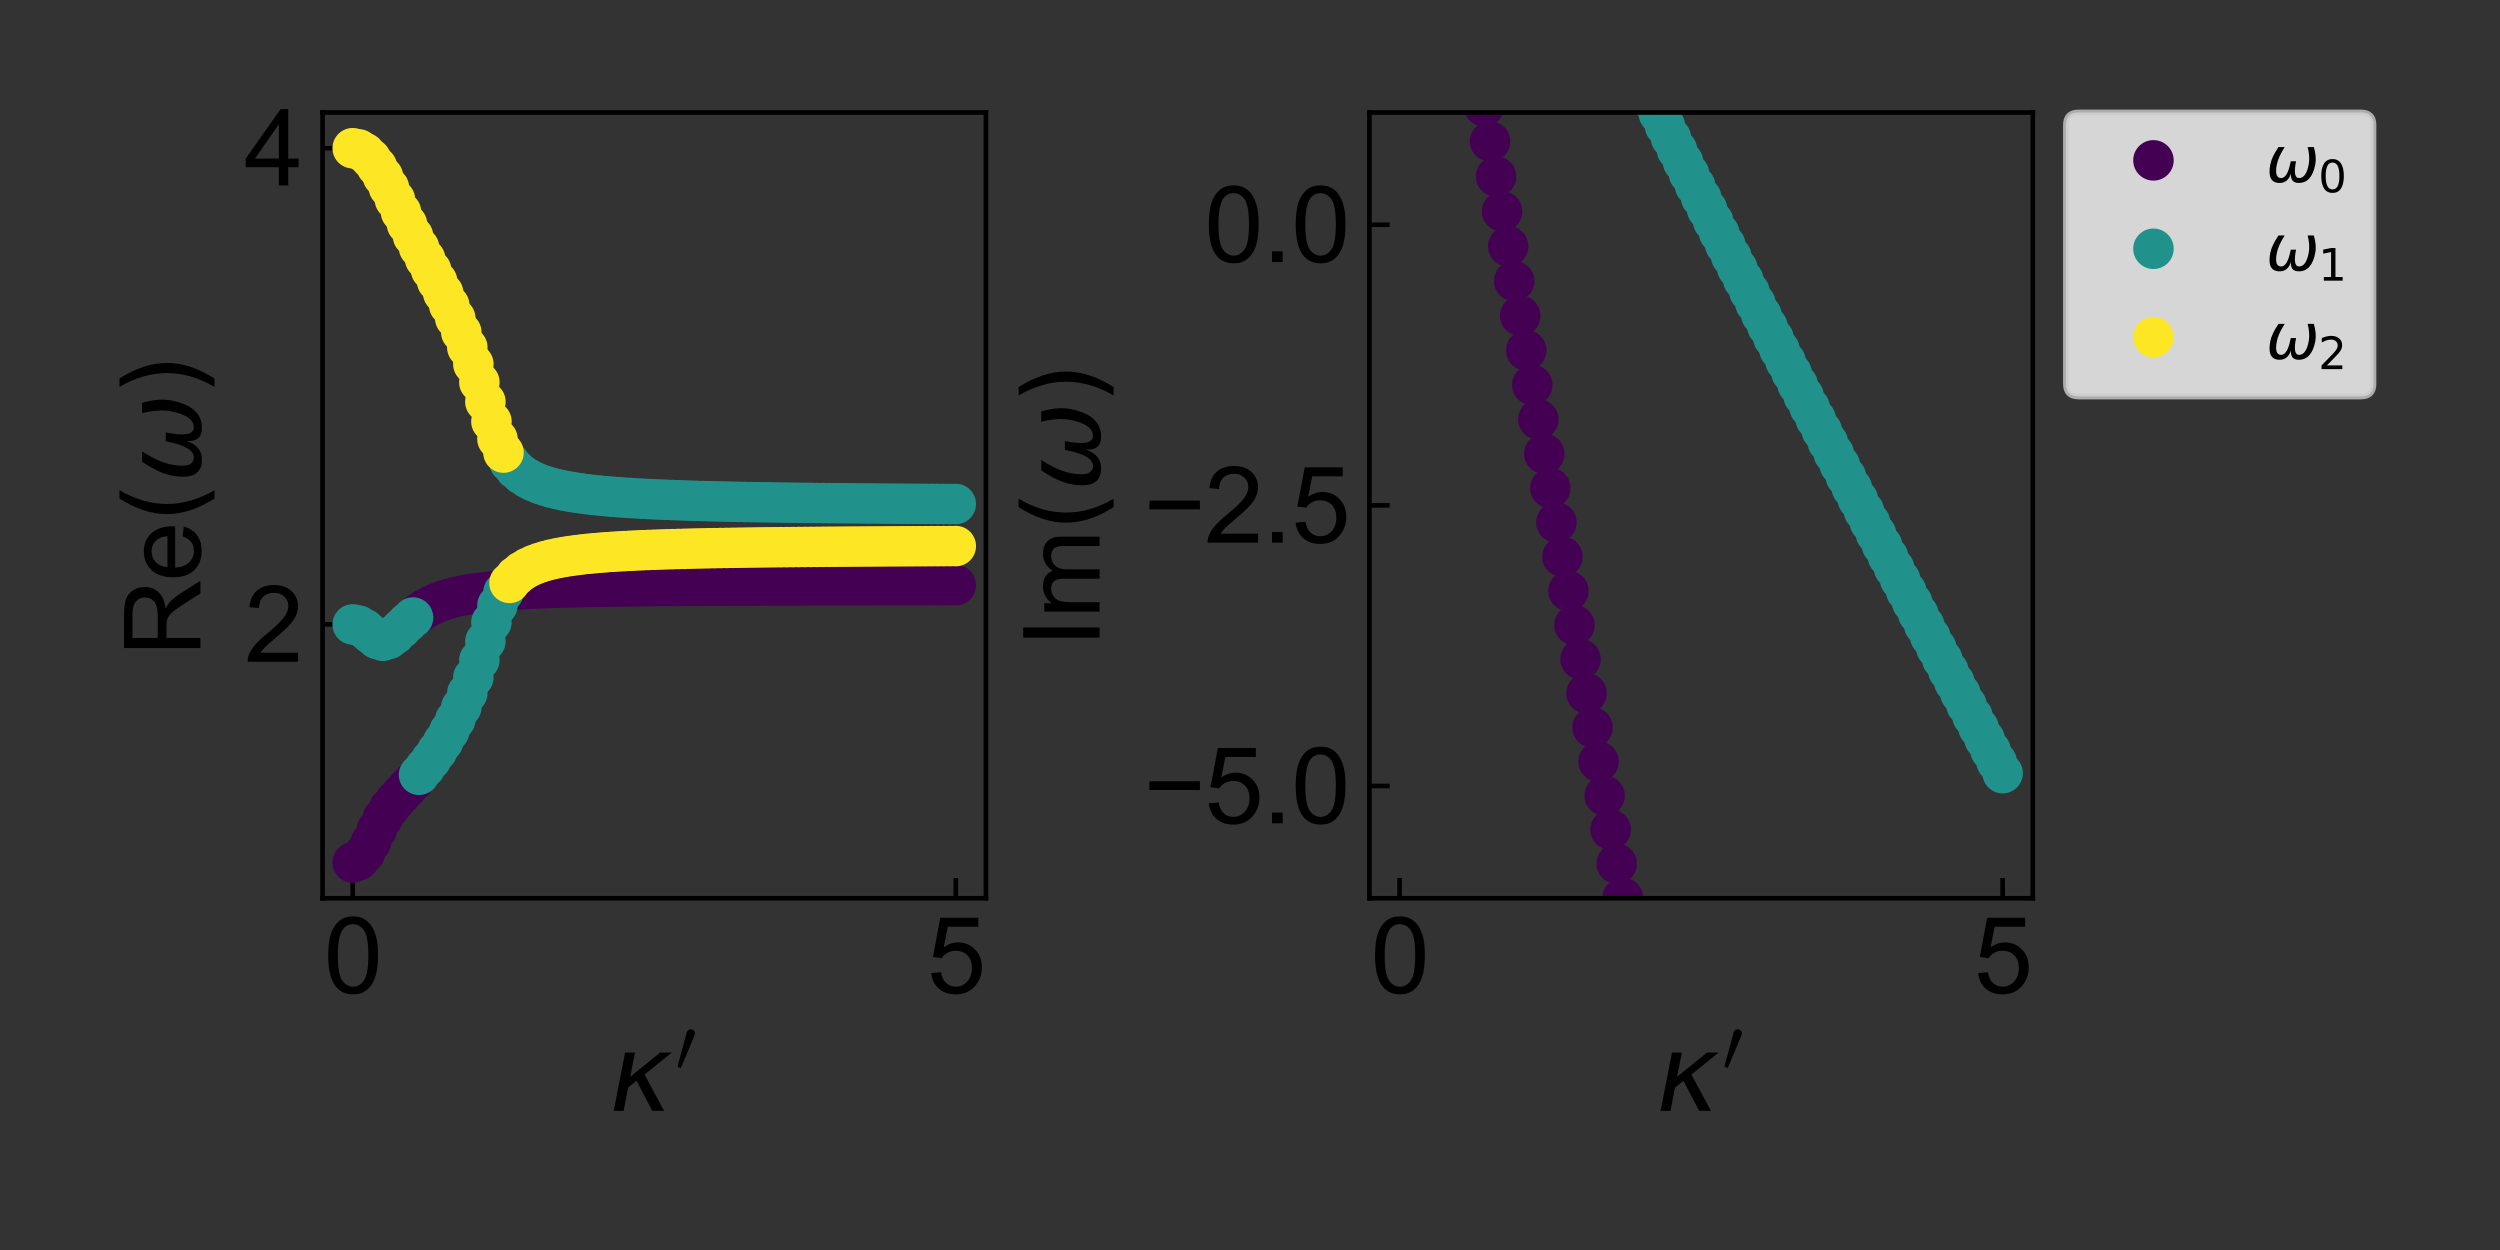 <?xml version="1.0" encoding="utf-8" standalone="no"?>
<!DOCTYPE svg PUBLIC "-//W3C//DTD SVG 1.1//EN"
  "http://www.w3.org/Graphics/SVG/1.1/DTD/svg11.dtd">
<svg xmlns:xlink="http://www.w3.org/1999/xlink" width="432pt" height="216pt" viewBox="0 0 432 216" xmlns="http://www.w3.org/2000/svg" version="1.1">
 <rect x="0" y="0" width="432" height="216" fill="#333333" stroke="none"/>
 <defs>
  <style type="text/css">*{stroke-linejoin: round; stroke-linecap: butt}</style>
 </defs>
 <g id="figure_1">
  <g id="patch_1">
   <path d="M 0 216 
L 432 216 
L 432 0 
L 0 0 
L 0 216 
z
" style="fill: none"/>
  </g>
  <g id="axes_1">
   <g id="patch_2">
    <path d="M 55.74 155.22 
L 170.368 155.22 
L 170.368 19.44 
L 55.74 19.44 
L 55.74 155.22 
z
" style="fill: none"/>
   </g>
   <g id="matplotlib.axis_1">
    <g id="xtick_1">
     <g id="line2d_1">
      <defs>
       <path id="me80e7ffb5d" d="M 0 0 
L 0 -3.5 
" style="stroke: #000000; stroke-width: 0.8"/>
      </defs>
      <g>
       <use xlink:href="#me80e7ffb5d" x="60.95" y="155.22" style="stroke: #000000; stroke-width: 0.8"/>
      </g>
     </g>
     <g id="text_1">
      <!-- 0 -->
      <g transform="translate(55.946 171.604) scale(0.18 -0.18)">
       <defs>
        <path id="ArialMT-30" d="M 266 2259 
Q 266 3072 433 3567 
Q 600 4063 929 4331 
Q 1259 4600 1759 4600 
Q 2128 4600 2406 4451 
Q 2684 4303 2865 4023 
Q 3047 3744 3150 3342 
Q 3253 2941 3253 2259 
Q 3253 1453 3087 958 
Q 2922 463 2592 192 
Q 2263 -78 1759 -78 
Q 1097 -78 719 397 
Q 266 969 266 2259 
z
M 844 2259 
Q 844 1131 1108 757 
Q 1372 384 1759 384 
Q 2147 384 2411 759 
Q 2675 1134 2675 2259 
Q 2675 3391 2411 3762 
Q 2147 4134 1753 4134 
Q 1366 4134 1134 3806 
Q 844 3388 844 2259 
z
" transform="scale(0.016)"/>
       </defs>
       <use xlink:href="#ArialMT-30"/>
      </g>
     </g>
    </g>
    <g id="xtick_2">
     <g id="line2d_2">
      <g>
       <use xlink:href="#me80e7ffb5d" x="165.158" y="155.22" style="stroke: #000000; stroke-width: 0.8"/>
      </g>
     </g>
     <g id="text_2">
      <!-- 5 -->
      <g transform="translate(160.153 171.604) scale(0.18 -0.18)">
       <defs>
        <path id="ArialMT-35" d="M 266 1200 
L 856 1250 
Q 922 819 1161 601 
Q 1400 384 1738 384 
Q 2144 384 2425 690 
Q 2706 997 2706 1503 
Q 2706 1984 2436 2262 
Q 2166 2541 1728 2541 
Q 1456 2541 1237 2417 
Q 1019 2294 894 2097 
L 366 2166 
L 809 4519 
L 3088 4519 
L 3088 3981 
L 1259 3981 
L 1013 2750 
Q 1425 3038 1878 3038 
Q 2478 3038 2890 2622 
Q 3303 2206 3303 1553 
Q 3303 931 2941 478 
Q 2500 -78 1738 -78 
Q 1113 -78 717 272 
Q 322 622 266 1200 
z
" transform="scale(0.016)"/>
       </defs>
       <use xlink:href="#ArialMT-35"/>
      </g>
     </g>
    </g>
    <g id="text_3">
     <!-- $\kappa'$ -->
     <g transform="translate(105.314 192.066) scale(0.18 -0.18)">
      <defs>
       <path id="DejaVuSans-Oblique-3ba" d="M 938 3500 
L 1531 3500 
L 1247 2047 
L 3041 3500 
L 3741 3500 
L 2106 2181 
L 3275 0 
L 2572 0 
L 1628 1806 
L 1122 1403 
L 850 0 
L 256 0 
L 938 3500 
z
" transform="scale(0.016)"/>
       <path id="Cmsy10-30" d="M 225 347 
Q 184 359 184 409 
L 966 3316 
Q 1003 3434 1093 3506 
Q 1184 3578 1300 3578 
Q 1450 3578 1564 3479 
Q 1678 3381 1678 3231 
Q 1678 3166 1644 3084 
L 488 319 
Q 466 275 428 275 
Q 394 275 320 306 
Q 247 338 225 347 
z
" transform="scale(0.016)"/>
      </defs>
      <use xlink:href="#DejaVuSans-Oblique-3ba" transform="translate(0 0.584)"/>
      <use xlink:href="#Cmsy10-30" transform="translate(63.402 38.866) scale(0.7)"/>
     </g>
    </g>
   </g>
   <g id="matplotlib.axis_2">
    <g id="ytick_1">
     <g id="line2d_3">
      <defs>
       <path id="mbe843de500" d="M 0 0 
L 3.5 0 
" style="stroke: #000000; stroke-width: 0.8"/>
      </defs>
      <g>
       <use xlink:href="#mbe843de500" x="55.74" y="107.903" style="stroke: #000000; stroke-width: 0.8"/>
      </g>
     </g>
     <g id="text_4">
      <!-- 2 -->
      <g transform="translate(42.23 114.345) scale(0.18 -0.18)">
       <defs>
        <path id="ArialMT-32" d="M 3222 541 
L 3222 0 
L 194 0 
Q 188 203 259 391 
Q 375 700 629 1000 
Q 884 1300 1366 1694 
Q 2113 2306 2375 2664 
Q 2638 3022 2638 3341 
Q 2638 3675 2398 3904 
Q 2159 4134 1775 4134 
Q 1369 4134 1125 3890 
Q 881 3647 878 3216 
L 300 3275 
Q 359 3922 746 4261 
Q 1134 4600 1788 4600 
Q 2447 4600 2831 4234 
Q 3216 3869 3216 3328 
Q 3216 3053 3103 2787 
Q 2991 2522 2730 2228 
Q 2469 1934 1863 1422 
Q 1356 997 1212 845 
Q 1069 694 975 541 
L 3222 541 
z
" transform="scale(0.016)"/>
       </defs>
       <use xlink:href="#ArialMT-32"/>
      </g>
     </g>
    </g>
    <g id="ytick_2">
     <g id="line2d_4">
      <g>
       <use xlink:href="#mbe843de500" x="55.74" y="25.612" style="stroke: #000000; stroke-width: 0.8"/>
      </g>
     </g>
     <g id="text_5">
      <!-- 4 -->
      <g transform="translate(42.23 32.054) scale(0.18 -0.18)">
       <defs>
        <path id="ArialMT-34" d="M 2069 0 
L 2069 1097 
L 81 1097 
L 81 1613 
L 2172 4581 
L 2631 4581 
L 2631 1613 
L 3250 1613 
L 3250 1097 
L 2631 1097 
L 2631 0 
L 2069 0 
z
M 2069 1613 
L 2069 3678 
L 634 1613 
L 2069 1613 
z
" transform="scale(0.016)"/>
       </defs>
       <use xlink:href="#ArialMT-34"/>
      </g>
     </g>
    </g>
    <g id="text_6">
     <!-- Re$(\omega)$ -->
     <g transform="translate(34.653 113.43) rotate(-90) scale(0.18 -0.18)">
      <defs>
       <path id="ArialMT-52" d="M 503 0 
L 503 4581 
L 2534 4581 
Q 3147 4581 3465 4457 
Q 3784 4334 3975 4021 
Q 4166 3709 4166 3331 
Q 4166 2844 3850 2509 
Q 3534 2175 2875 2084 
Q 3116 1969 3241 1856 
Q 3506 1613 3744 1247 
L 4541 0 
L 3778 0 
L 3172 953 
Q 2906 1366 2734 1584 
Q 2563 1803 2427 1890 
Q 2291 1978 2150 2013 
Q 2047 2034 1813 2034 
L 1109 2034 
L 1109 0 
L 503 0 
z
M 1109 2559 
L 2413 2559 
Q 2828 2559 3062 2645 
Q 3297 2731 3419 2920 
Q 3541 3109 3541 3331 
Q 3541 3656 3305 3865 
Q 3069 4075 2559 4075 
L 1109 4075 
L 1109 2559 
z
" transform="scale(0.016)"/>
       <path id="ArialMT-65" d="M 2694 1069 
L 3275 997 
Q 3138 488 2766 206 
Q 2394 -75 1816 -75 
Q 1088 -75 661 373 
Q 234 822 234 1631 
Q 234 2469 665 2931 
Q 1097 3394 1784 3394 
Q 2450 3394 2872 2941 
Q 3294 2488 3294 1666 
Q 3294 1616 3291 1516 
L 816 1516 
Q 847 969 1125 678 
Q 1403 388 1819 388 
Q 2128 388 2347 550 
Q 2566 713 2694 1069 
z
M 847 1978 
L 2700 1978 
Q 2663 2397 2488 2606 
Q 2219 2931 1791 2931 
Q 1403 2931 1139 2672 
Q 875 2413 847 1978 
z
" transform="scale(0.016)"/>
       <path id="DejaVuSans-28" d="M 1984 4856 
Q 1566 4138 1362 3434 
Q 1159 2731 1159 2009 
Q 1159 1288 1364 580 
Q 1569 -128 1984 -844 
L 1484 -844 
Q 1016 -109 783 600 
Q 550 1309 550 2009 
Q 550 2706 781 3412 
Q 1013 4119 1484 4856 
L 1984 4856 
z
" transform="scale(0.016)"/>
       <path id="DejaVuSans-Oblique-3c9" d="M 1369 -91 
Q 72 -91 434 1766 
Q 575 2500 1256 3500 
L 1875 3500 
Q 1231 2500 1088 1750 
Q 819 397 1519 397 
Q 2166 397 2478 2078 
L 3009 2078 
Q 2669 388 3316 397 
Q 4013 403 4275 1750 
Q 4419 2500 4169 3500 
L 4788 3500 
Q 5075 2500 4934 1766 
Q 4578 -94 3278 -91 
Q 2428 -88 2503 844 
Q 2194 -91 1369 -91 
z
" transform="scale(0.016)"/>
       <path id="DejaVuSans-29" d="M 513 4856 
L 1013 4856 
Q 1481 4119 1714 3412 
Q 1947 2706 1947 2009 
Q 1947 1309 1714 600 
Q 1481 -109 1013 -844 
L 513 -844 
Q 928 -128 1133 580 
Q 1338 1288 1338 2009 
Q 1338 2731 1133 3434 
Q 928 4138 513 4856 
z
" transform="scale(0.016)"/>
      </defs>
      <use xlink:href="#ArialMT-52" transform="translate(0 0.125)"/>
      <use xlink:href="#ArialMT-65" transform="translate(72.217 0.125)"/>
      <use xlink:href="#DejaVuSans-28" transform="translate(127.832 0.125)"/>
      <use xlink:href="#DejaVuSans-Oblique-3c9" transform="translate(166.846 0.125)"/>
      <use xlink:href="#DejaVuSans-29" transform="translate(250.586 0.125)"/>
     </g>
    </g>
   </g>
   <g id="line2d_5">
    <defs>
     <path id="m662bc284b1" d="M 0 3 
C 0.796 3 1.559 2.684 2.121 2.121 
C 2.684 1.559 3 0.796 3 0 
C 3 -0.796 2.684 -1.559 2.121 -2.121 
C 1.559 -2.684 0.796 -3 0 -3 
C -0.796 -3 -1.559 -2.684 -2.121 -2.121 
C -2.684 -1.559 -3 -0.796 -3 0 
C -3 0.796 -2.684 1.559 -2.121 2.121 
C -1.559 2.684 -0.796 3 0 3 
z
" style="stroke: #440154"/>
    </defs>
    <g clip-path="url(#pca011957de)">
     <use xlink:href="#m662bc284b1" x="60.95" y="149.048" style="fill: #440154; stroke: #440154"/>
     <use xlink:href="#m662bc284b1" x="61.992" y="148.638" style="fill: #440154; stroke: #440154"/>
     <use xlink:href="#m662bc284b1" x="63.035" y="147.433" style="fill: #440154; stroke: #440154"/>
     <use xlink:href="#m662bc284b1" x="64.077" y="145.557" style="fill: #440154; stroke: #440154"/>
     <use xlink:href="#m662bc284b1" x="65.119" y="143.362" style="fill: #440154; stroke: #440154"/>
     <use xlink:href="#m662bc284b1" x="66.161" y="141.348" style="fill: #440154; stroke: #440154"/>
     <use xlink:href="#m662bc284b1" x="67.203" y="139.739" style="fill: #440154; stroke: #440154"/>
     <use xlink:href="#m662bc284b1" x="68.245" y="138.434" style="fill: #440154; stroke: #440154"/>
     <use xlink:href="#m662bc284b1" x="69.287" y="137.281" style="fill: #440154; stroke: #440154"/>
     <use xlink:href="#m662bc284b1" x="70.329" y="136.176" style="fill: #440154; stroke: #440154"/>
     <use xlink:href="#m662bc284b1" x="71.371" y="135.057" style="fill: #440154; stroke: #440154"/>
     <use xlink:href="#m662bc284b1" x="72.413" y="105.896" style="fill: #440154; stroke: #440154"/>
     <use xlink:href="#m662bc284b1" x="73.455" y="105.209" style="fill: #440154; stroke: #440154"/>
     <use xlink:href="#m662bc284b1" x="74.497" y="104.638" style="fill: #440154; stroke: #440154"/>
     <use xlink:href="#m662bc284b1" x="75.539" y="104.166" style="fill: #440154; stroke: #440154"/>
     <use xlink:href="#m662bc284b1" x="76.582" y="103.774" style="fill: #440154; stroke: #440154"/>
     <use xlink:href="#m662bc284b1" x="77.624" y="103.449" style="fill: #440154; stroke: #440154"/>
     <use xlink:href="#m662bc284b1" x="78.666" y="103.176" style="fill: #440154; stroke: #440154"/>
     <use xlink:href="#m662bc284b1" x="79.708" y="102.946" style="fill: #440154; stroke: #440154"/>
     <use xlink:href="#m662bc284b1" x="80.75" y="102.751" style="fill: #440154; stroke: #440154"/>
     <use xlink:href="#m662bc284b1" x="81.792" y="102.584" style="fill: #440154; stroke: #440154"/>
     <use xlink:href="#m662bc284b1" x="82.834" y="102.44" style="fill: #440154; stroke: #440154"/>
     <use xlink:href="#m662bc284b1" x="83.876" y="102.315" style="fill: #440154; stroke: #440154"/>
     <use xlink:href="#m662bc284b1" x="84.918" y="102.206" style="fill: #440154; stroke: #440154"/>
     <use xlink:href="#m662bc284b1" x="85.96" y="102.11" style="fill: #440154; stroke: #440154"/>
     <use xlink:href="#m662bc284b1" x="87.002" y="102.026" style="fill: #440154; stroke: #440154"/>
     <use xlink:href="#m662bc284b1" x="88.044" y="101.951" style="fill: #440154; stroke: #440154"/>
     <use xlink:href="#m662bc284b1" x="89.086" y="101.885" style="fill: #440154; stroke: #440154"/>
     <use xlink:href="#m662bc284b1" x="90.129" y="101.825" style="fill: #440154; stroke: #440154"/>
     <use xlink:href="#m662bc284b1" x="91.171" y="101.772" style="fill: #440154; stroke: #440154"/>
     <use xlink:href="#m662bc284b1" x="92.213" y="101.724" style="fill: #440154; stroke: #440154"/>
     <use xlink:href="#m662bc284b1" x="93.255" y="101.68" style="fill: #440154; stroke: #440154"/>
     <use xlink:href="#m662bc284b1" x="94.297" y="101.641" style="fill: #440154; stroke: #440154"/>
     <use xlink:href="#m662bc284b1" x="95.339" y="101.605" style="fill: #440154; stroke: #440154"/>
     <use xlink:href="#m662bc284b1" x="96.381" y="101.572" style="fill: #440154; stroke: #440154"/>
     <use xlink:href="#m662bc284b1" x="97.423" y="101.543" style="fill: #440154; stroke: #440154"/>
     <use xlink:href="#m662bc284b1" x="98.465" y="101.515" style="fill: #440154; stroke: #440154"/>
     <use xlink:href="#m662bc284b1" x="99.507" y="101.49" style="fill: #440154; stroke: #440154"/>
     <use xlink:href="#m662bc284b1" x="100.549" y="101.467" style="fill: #440154; stroke: #440154"/>
     <use xlink:href="#m662bc284b1" x="101.591" y="101.445" style="fill: #440154; stroke: #440154"/>
     <use xlink:href="#m662bc284b1" x="102.633" y="101.425" style="fill: #440154; stroke: #440154"/>
     <use xlink:href="#m662bc284b1" x="103.676" y="101.407" style="fill: #440154; stroke: #440154"/>
     <use xlink:href="#m662bc284b1" x="104.718" y="101.39" style="fill: #440154; stroke: #440154"/>
     <use xlink:href="#m662bc284b1" x="105.76" y="101.374" style="fill: #440154; stroke: #440154"/>
     <use xlink:href="#m662bc284b1" x="106.802" y="101.359" style="fill: #440154; stroke: #440154"/>
     <use xlink:href="#m662bc284b1" x="107.844" y="101.345" style="fill: #440154; stroke: #440154"/>
     <use xlink:href="#m662bc284b1" x="108.886" y="101.332" style="fill: #440154; stroke: #440154"/>
     <use xlink:href="#m662bc284b1" x="109.928" y="101.32" style="fill: #440154; stroke: #440154"/>
     <use xlink:href="#m662bc284b1" x="110.97" y="101.309" style="fill: #440154; stroke: #440154"/>
     <use xlink:href="#m662bc284b1" x="112.012" y="101.298" style="fill: #440154; stroke: #440154"/>
     <use xlink:href="#m662bc284b1" x="113.054" y="101.288" style="fill: #440154; stroke: #440154"/>
     <use xlink:href="#m662bc284b1" x="114.096" y="101.278" style="fill: #440154; stroke: #440154"/>
     <use xlink:href="#m662bc284b1" x="115.138" y="101.27" style="fill: #440154; stroke: #440154"/>
     <use xlink:href="#m662bc284b1" x="116.18" y="101.261" style="fill: #440154; stroke: #440154"/>
     <use xlink:href="#m662bc284b1" x="117.223" y="101.253" style="fill: #440154; stroke: #440154"/>
     <use xlink:href="#m662bc284b1" x="118.265" y="101.246" style="fill: #440154; stroke: #440154"/>
     <use xlink:href="#m662bc284b1" x="119.307" y="101.239" style="fill: #440154; stroke: #440154"/>
     <use xlink:href="#m662bc284b1" x="120.349" y="101.232" style="fill: #440154; stroke: #440154"/>
     <use xlink:href="#m662bc284b1" x="121.391" y="101.225" style="fill: #440154; stroke: #440154"/>
     <use xlink:href="#m662bc284b1" x="122.433" y="101.219" style="fill: #440154; stroke: #440154"/>
     <use xlink:href="#m662bc284b1" x="123.475" y="101.214" style="fill: #440154; stroke: #440154"/>
     <use xlink:href="#m662bc284b1" x="124.517" y="101.208" style="fill: #440154; stroke: #440154"/>
     <use xlink:href="#m662bc284b1" x="125.559" y="101.203" style="fill: #440154; stroke: #440154"/>
     <use xlink:href="#m662bc284b1" x="126.601" y="101.198" style="fill: #440154; stroke: #440154"/>
     <use xlink:href="#m662bc284b1" x="127.643" y="101.193" style="fill: #440154; stroke: #440154"/>
     <use xlink:href="#m662bc284b1" x="128.685" y="101.189" style="fill: #440154; stroke: #440154"/>
     <use xlink:href="#m662bc284b1" x="129.727" y="101.184" style="fill: #440154; stroke: #440154"/>
     <use xlink:href="#m662bc284b1" x="130.77" y="101.18" style="fill: #440154; stroke: #440154"/>
     <use xlink:href="#m662bc284b1" x="131.812" y="101.176" style="fill: #440154; stroke: #440154"/>
     <use xlink:href="#m662bc284b1" x="132.854" y="101.172" style="fill: #440154; stroke: #440154"/>
     <use xlink:href="#m662bc284b1" x="133.896" y="101.169" style="fill: #440154; stroke: #440154"/>
     <use xlink:href="#m662bc284b1" x="134.938" y="101.165" style="fill: #440154; stroke: #440154"/>
     <use xlink:href="#m662bc284b1" x="135.98" y="101.162" style="fill: #440154; stroke: #440154"/>
     <use xlink:href="#m662bc284b1" x="137.022" y="101.159" style="fill: #440154; stroke: #440154"/>
     <use xlink:href="#m662bc284b1" x="138.064" y="101.156" style="fill: #440154; stroke: #440154"/>
     <use xlink:href="#m662bc284b1" x="139.106" y="101.153" style="fill: #440154; stroke: #440154"/>
     <use xlink:href="#m662bc284b1" x="140.148" y="101.15" style="fill: #440154; stroke: #440154"/>
     <use xlink:href="#m662bc284b1" x="141.19" y="101.147" style="fill: #440154; stroke: #440154"/>
     <use xlink:href="#m662bc284b1" x="142.232" y="101.145" style="fill: #440154; stroke: #440154"/>
     <use xlink:href="#m662bc284b1" x="143.274" y="101.142" style="fill: #440154; stroke: #440154"/>
     <use xlink:href="#m662bc284b1" x="144.317" y="101.14" style="fill: #440154; stroke: #440154"/>
     <use xlink:href="#m662bc284b1" x="145.359" y="101.137" style="fill: #440154; stroke: #440154"/>
     <use xlink:href="#m662bc284b1" x="146.401" y="101.135" style="fill: #440154; stroke: #440154"/>
     <use xlink:href="#m662bc284b1" x="147.443" y="101.133" style="fill: #440154; stroke: #440154"/>
     <use xlink:href="#m662bc284b1" x="148.485" y="101.131" style="fill: #440154; stroke: #440154"/>
     <use xlink:href="#m662bc284b1" x="149.527" y="101.129" style="fill: #440154; stroke: #440154"/>
     <use xlink:href="#m662bc284b1" x="150.569" y="101.127" style="fill: #440154; stroke: #440154"/>
     <use xlink:href="#m662bc284b1" x="151.611" y="101.125" style="fill: #440154; stroke: #440154"/>
     <use xlink:href="#m662bc284b1" x="152.653" y="101.123" style="fill: #440154; stroke: #440154"/>
     <use xlink:href="#m662bc284b1" x="153.695" y="101.122" style="fill: #440154; stroke: #440154"/>
     <use xlink:href="#m662bc284b1" x="154.737" y="101.12" style="fill: #440154; stroke: #440154"/>
     <use xlink:href="#m662bc284b1" x="155.779" y="101.118" style="fill: #440154; stroke: #440154"/>
     <use xlink:href="#m662bc284b1" x="156.821" y="101.117" style="fill: #440154; stroke: #440154"/>
     <use xlink:href="#m662bc284b1" x="157.864" y="101.115" style="fill: #440154; stroke: #440154"/>
     <use xlink:href="#m662bc284b1" x="158.906" y="101.114" style="fill: #440154; stroke: #440154"/>
     <use xlink:href="#m662bc284b1" x="159.948" y="101.112" style="fill: #440154; stroke: #440154"/>
     <use xlink:href="#m662bc284b1" x="160.99" y="101.111" style="fill: #440154; stroke: #440154"/>
     <use xlink:href="#m662bc284b1" x="162.032" y="101.109" style="fill: #440154; stroke: #440154"/>
     <use xlink:href="#m662bc284b1" x="163.074" y="101.108" style="fill: #440154; stroke: #440154"/>
     <use xlink:href="#m662bc284b1" x="164.116" y="101.107" style="fill: #440154; stroke: #440154"/>
     <use xlink:href="#m662bc284b1" x="165.158" y="101.106" style="fill: #440154; stroke: #440154"/>
    </g>
   </g>
   <g id="line2d_6">
    <defs>
     <path id="m46b7c57cb6" d="M 0 3 
C 0.796 3 1.559 2.684 2.121 2.121 
C 2.684 1.559 3 0.796 3 0 
C 3 -0.796 2.684 -1.559 2.121 -2.121 
C 1.559 -2.684 0.796 -3 0 -3 
C -0.796 -3 -1.559 -2.684 -2.121 -2.121 
C -2.684 -1.559 -3 -0.796 -3 0 
C -3 0.796 -2.684 1.559 -2.121 2.121 
C -1.559 2.684 -0.796 3 0 3 
z
" style="stroke: #21918c"/>
    </defs>
    <g clip-path="url(#pca011957de)">
     <use xlink:href="#m46b7c57cb6" x="60.95" y="107.903" style="fill: #21918c; stroke: #21918c"/>
     <use xlink:href="#m46b7c57cb6" x="61.992" y="108.107" style="fill: #21918c; stroke: #21918c"/>
     <use xlink:href="#m46b7c57cb6" x="63.035" y="108.701" style="fill: #21918c; stroke: #21918c"/>
     <use xlink:href="#m46b7c57cb6" x="64.077" y="109.573" style="fill: #21918c; stroke: #21918c"/>
     <use xlink:href="#m46b7c57cb6" x="65.119" y="110.401" style="fill: #21918c; stroke: #21918c"/>
     <use xlink:href="#m46b7c57cb6" x="66.161" y="110.731" style="fill: #21918c; stroke: #21918c"/>
     <use xlink:href="#m46b7c57cb6" x="67.203" y="110.413" style="fill: #21918c; stroke: #21918c"/>
     <use xlink:href="#m46b7c57cb6" x="68.245" y="109.639" style="fill: #21918c; stroke: #21918c"/>
     <use xlink:href="#m46b7c57cb6" x="69.287" y="108.655" style="fill: #21918c; stroke: #21918c"/>
     <use xlink:href="#m46b7c57cb6" x="70.329" y="107.645" style="fill: #21918c; stroke: #21918c"/>
     <use xlink:href="#m46b7c57cb6" x="71.371" y="106.71" style="fill: #21918c; stroke: #21918c"/>
     <use xlink:href="#m46b7c57cb6" x="72.413" y="133.882" style="fill: #21918c; stroke: #21918c"/>
     <use xlink:href="#m46b7c57cb6" x="73.455" y="132.626" style="fill: #21918c; stroke: #21918c"/>
     <use xlink:href="#m46b7c57cb6" x="74.497" y="131.266" style="fill: #21918c; stroke: #21918c"/>
     <use xlink:href="#m46b7c57cb6" x="75.539" y="129.784" style="fill: #21918c; stroke: #21918c"/>
     <use xlink:href="#m46b7c57cb6" x="76.582" y="128.159" style="fill: #21918c; stroke: #21918c"/>
     <use xlink:href="#m46b7c57cb6" x="77.624" y="126.371" style="fill: #21918c; stroke: #21918c"/>
     <use xlink:href="#m46b7c57cb6" x="78.666" y="124.397" style="fill: #21918c; stroke: #21918c"/>
     <use xlink:href="#m46b7c57cb6" x="79.708" y="122.209" style="fill: #21918c; stroke: #21918c"/>
     <use xlink:href="#m46b7c57cb6" x="80.75" y="119.778" style="fill: #21918c; stroke: #21918c"/>
     <use xlink:href="#m46b7c57cb6" x="81.792" y="117.07" style="fill: #21918c; stroke: #21918c"/>
     <use xlink:href="#m46b7c57cb6" x="82.834" y="114.07" style="fill: #21918c; stroke: #21918c"/>
     <use xlink:href="#m46b7c57cb6" x="83.876" y="110.82" style="fill: #21918c; stroke: #21918c"/>
     <use xlink:href="#m46b7c57cb6" x="84.918" y="107.525" style="fill: #21918c; stroke: #21918c"/>
     <use xlink:href="#m46b7c57cb6" x="85.96" y="104.59" style="fill: #21918c; stroke: #21918c"/>
     <use xlink:href="#m46b7c57cb6" x="87.002" y="102.331" style="fill: #21918c; stroke: #21918c"/>
     <use xlink:href="#m46b7c57cb6" x="88.044" y="79.887" style="fill: #21918c; stroke: #21918c"/>
     <use xlink:href="#m46b7c57cb6" x="89.086" y="81.091" style="fill: #21918c; stroke: #21918c"/>
     <use xlink:href="#m46b7c57cb6" x="90.129" y="81.981" style="fill: #21918c; stroke: #21918c"/>
     <use xlink:href="#m46b7c57cb6" x="91.171" y="82.662" style="fill: #21918c; stroke: #21918c"/>
     <use xlink:href="#m46b7c57cb6" x="92.213" y="83.198" style="fill: #21918c; stroke: #21918c"/>
     <use xlink:href="#m46b7c57cb6" x="93.255" y="83.632" style="fill: #21918c; stroke: #21918c"/>
     <use xlink:href="#m46b7c57cb6" x="94.297" y="83.991" style="fill: #21918c; stroke: #21918c"/>
     <use xlink:href="#m46b7c57cb6" x="95.339" y="84.292" style="fill: #21918c; stroke: #21918c"/>
     <use xlink:href="#m46b7c57cb6" x="96.381" y="84.549" style="fill: #21918c; stroke: #21918c"/>
     <use xlink:href="#m46b7c57cb6" x="97.423" y="84.77" style="fill: #21918c; stroke: #21918c"/>
     <use xlink:href="#m46b7c57cb6" x="98.465" y="84.963" style="fill: #21918c; stroke: #21918c"/>
     <use xlink:href="#m46b7c57cb6" x="99.507" y="85.132" style="fill: #21918c; stroke: #21918c"/>
     <use xlink:href="#m46b7c57cb6" x="100.549" y="85.282" style="fill: #21918c; stroke: #21918c"/>
     <use xlink:href="#m46b7c57cb6" x="101.591" y="85.416" style="fill: #21918c; stroke: #21918c"/>
     <use xlink:href="#m46b7c57cb6" x="102.633" y="85.536" style="fill: #21918c; stroke: #21918c"/>
     <use xlink:href="#m46b7c57cb6" x="103.676" y="85.644" style="fill: #21918c; stroke: #21918c"/>
     <use xlink:href="#m46b7c57cb6" x="104.718" y="85.741" style="fill: #21918c; stroke: #21918c"/>
     <use xlink:href="#m46b7c57cb6" x="105.76" y="85.83" style="fill: #21918c; stroke: #21918c"/>
     <use xlink:href="#m46b7c57cb6" x="106.802" y="85.911" style="fill: #21918c; stroke: #21918c"/>
     <use xlink:href="#m46b7c57cb6" x="107.844" y="85.986" style="fill: #21918c; stroke: #21918c"/>
     <use xlink:href="#m46b7c57cb6" x="108.886" y="86.054" style="fill: #21918c; stroke: #21918c"/>
     <use xlink:href="#m46b7c57cb6" x="109.928" y="86.117" style="fill: #21918c; stroke: #21918c"/>
     <use xlink:href="#m46b7c57cb6" x="110.97" y="86.175" style="fill: #21918c; stroke: #21918c"/>
     <use xlink:href="#m46b7c57cb6" x="112.012" y="86.229" style="fill: #21918c; stroke: #21918c"/>
     <use xlink:href="#m46b7c57cb6" x="113.054" y="86.279" style="fill: #21918c; stroke: #21918c"/>
     <use xlink:href="#m46b7c57cb6" x="114.096" y="86.325" style="fill: #21918c; stroke: #21918c"/>
     <use xlink:href="#m46b7c57cb6" x="115.138" y="86.368" style="fill: #21918c; stroke: #21918c"/>
     <use xlink:href="#m46b7c57cb6" x="116.18" y="86.409" style="fill: #21918c; stroke: #21918c"/>
     <use xlink:href="#m46b7c57cb6" x="117.223" y="86.447" style="fill: #21918c; stroke: #21918c"/>
     <use xlink:href="#m46b7c57cb6" x="118.265" y="86.482" style="fill: #21918c; stroke: #21918c"/>
     <use xlink:href="#m46b7c57cb6" x="119.307" y="86.515" style="fill: #21918c; stroke: #21918c"/>
     <use xlink:href="#m46b7c57cb6" x="120.349" y="86.547" style="fill: #21918c; stroke: #21918c"/>
     <use xlink:href="#m46b7c57cb6" x="121.391" y="86.576" style="fill: #21918c; stroke: #21918c"/>
     <use xlink:href="#m46b7c57cb6" x="122.433" y="86.604" style="fill: #21918c; stroke: #21918c"/>
     <use xlink:href="#m46b7c57cb6" x="123.475" y="86.63" style="fill: #21918c; stroke: #21918c"/>
     <use xlink:href="#m46b7c57cb6" x="124.517" y="86.655" style="fill: #21918c; stroke: #21918c"/>
     <use xlink:href="#m46b7c57cb6" x="125.559" y="86.678" style="fill: #21918c; stroke: #21918c"/>
     <use xlink:href="#m46b7c57cb6" x="126.601" y="86.701" style="fill: #21918c; stroke: #21918c"/>
     <use xlink:href="#m46b7c57cb6" x="127.643" y="86.722" style="fill: #21918c; stroke: #21918c"/>
     <use xlink:href="#m46b7c57cb6" x="128.685" y="86.742" style="fill: #21918c; stroke: #21918c"/>
     <use xlink:href="#m46b7c57cb6" x="129.727" y="86.761" style="fill: #21918c; stroke: #21918c"/>
     <use xlink:href="#m46b7c57cb6" x="130.77" y="86.779" style="fill: #21918c; stroke: #21918c"/>
     <use xlink:href="#m46b7c57cb6" x="131.812" y="86.796" style="fill: #21918c; stroke: #21918c"/>
     <use xlink:href="#m46b7c57cb6" x="132.854" y="86.812" style="fill: #21918c; stroke: #21918c"/>
     <use xlink:href="#m46b7c57cb6" x="133.896" y="86.828" style="fill: #21918c; stroke: #21918c"/>
     <use xlink:href="#m46b7c57cb6" x="134.938" y="86.843" style="fill: #21918c; stroke: #21918c"/>
     <use xlink:href="#m46b7c57cb6" x="135.98" y="86.857" style="fill: #21918c; stroke: #21918c"/>
     <use xlink:href="#m46b7c57cb6" x="137.022" y="86.871" style="fill: #21918c; stroke: #21918c"/>
     <use xlink:href="#m46b7c57cb6" x="138.064" y="86.884" style="fill: #21918c; stroke: #21918c"/>
     <use xlink:href="#m46b7c57cb6" x="139.106" y="86.896" style="fill: #21918c; stroke: #21918c"/>
     <use xlink:href="#m46b7c57cb6" x="140.148" y="86.908" style="fill: #21918c; stroke: #21918c"/>
     <use xlink:href="#m46b7c57cb6" x="141.19" y="86.92" style="fill: #21918c; stroke: #21918c"/>
     <use xlink:href="#m46b7c57cb6" x="142.232" y="86.931" style="fill: #21918c; stroke: #21918c"/>
     <use xlink:href="#m46b7c57cb6" x="143.274" y="86.941" style="fill: #21918c; stroke: #21918c"/>
     <use xlink:href="#m46b7c57cb6" x="144.317" y="86.951" style="fill: #21918c; stroke: #21918c"/>
     <use xlink:href="#m46b7c57cb6" x="145.359" y="86.961" style="fill: #21918c; stroke: #21918c"/>
     <use xlink:href="#m46b7c57cb6" x="146.401" y="86.97" style="fill: #21918c; stroke: #21918c"/>
     <use xlink:href="#m46b7c57cb6" x="147.443" y="86.979" style="fill: #21918c; stroke: #21918c"/>
     <use xlink:href="#m46b7c57cb6" x="148.485" y="86.988" style="fill: #21918c; stroke: #21918c"/>
     <use xlink:href="#m46b7c57cb6" x="149.527" y="86.996" style="fill: #21918c; stroke: #21918c"/>
     <use xlink:href="#m46b7c57cb6" x="150.569" y="87.004" style="fill: #21918c; stroke: #21918c"/>
     <use xlink:href="#m46b7c57cb6" x="151.611" y="87.012" style="fill: #21918c; stroke: #21918c"/>
     <use xlink:href="#m46b7c57cb6" x="152.653" y="87.02" style="fill: #21918c; stroke: #21918c"/>
     <use xlink:href="#m46b7c57cb6" x="153.695" y="87.027" style="fill: #21918c; stroke: #21918c"/>
     <use xlink:href="#m46b7c57cb6" x="154.737" y="87.034" style="fill: #21918c; stroke: #21918c"/>
     <use xlink:href="#m46b7c57cb6" x="155.779" y="87.041" style="fill: #21918c; stroke: #21918c"/>
     <use xlink:href="#m46b7c57cb6" x="156.821" y="87.047" style="fill: #21918c; stroke: #21918c"/>
     <use xlink:href="#m46b7c57cb6" x="157.864" y="87.053" style="fill: #21918c; stroke: #21918c"/>
     <use xlink:href="#m46b7c57cb6" x="158.906" y="87.059" style="fill: #21918c; stroke: #21918c"/>
     <use xlink:href="#m46b7c57cb6" x="159.948" y="87.065" style="fill: #21918c; stroke: #21918c"/>
     <use xlink:href="#m46b7c57cb6" x="160.99" y="87.071" style="fill: #21918c; stroke: #21918c"/>
     <use xlink:href="#m46b7c57cb6" x="162.032" y="87.076" style="fill: #21918c; stroke: #21918c"/>
     <use xlink:href="#m46b7c57cb6" x="163.074" y="87.082" style="fill: #21918c; stroke: #21918c"/>
     <use xlink:href="#m46b7c57cb6" x="164.116" y="87.087" style="fill: #21918c; stroke: #21918c"/>
     <use xlink:href="#m46b7c57cb6" x="165.158" y="87.092" style="fill: #21918c; stroke: #21918c"/>
    </g>
   </g>
   <g id="line2d_7">
    <defs>
     <path id="m9453cbd383" d="M 0 3 
C 0.796 3 1.559 2.684 2.121 2.121 
C 2.684 1.559 3 0.796 3 0 
C 3 -0.796 2.684 -1.559 2.121 -2.121 
C 1.559 -2.684 0.796 -3 0 -3 
C -0.796 -3 -1.559 -2.684 -2.121 -2.121 
C -2.684 -1.559 -3 -0.796 -3 0 
C -3 0.796 -2.684 1.559 -2.121 2.121 
C -1.559 2.684 -0.796 3 0 3 
z
" style="stroke: #fde725"/>
    </defs>
    <g clip-path="url(#pca011957de)">
     <use xlink:href="#m9453cbd383" x="60.95" y="25.612" style="fill: #fde725; stroke: #fde725"/>
     <use xlink:href="#m9453cbd383" x="61.992" y="25.817" style="fill: #fde725; stroke: #fde725"/>
     <use xlink:href="#m9453cbd383" x="63.035" y="26.429" style="fill: #fde725; stroke: #fde725"/>
     <use xlink:href="#m9453cbd383" x="64.077" y="27.433" style="fill: #fde725; stroke: #fde725"/>
     <use xlink:href="#m9453cbd383" x="65.119" y="28.8" style="fill: #fde725; stroke: #fde725"/>
     <use xlink:href="#m9453cbd383" x="66.161" y="30.483" style="fill: #fde725; stroke: #fde725"/>
     <use xlink:href="#m9453cbd383" x="67.203" y="32.41" style="fill: #fde725; stroke: #fde725"/>
     <use xlink:href="#m9453cbd383" x="68.245" y="34.49" style="fill: #fde725; stroke: #fde725"/>
     <use xlink:href="#m9453cbd383" x="69.287" y="36.626" style="fill: #fde725; stroke: #fde725"/>
     <use xlink:href="#m9453cbd383" x="70.329" y="38.742" style="fill: #fde725; stroke: #fde725"/>
     <use xlink:href="#m9453cbd383" x="71.371" y="40.796" style="fill: #fde725; stroke: #fde725"/>
     <use xlink:href="#m9453cbd383" x="72.413" y="42.785" style="fill: #fde725; stroke: #fde725"/>
     <use xlink:href="#m9453cbd383" x="73.455" y="44.728" style="fill: #fde725; stroke: #fde725"/>
     <use xlink:href="#m9453cbd383" x="74.497" y="46.658" style="fill: #fde725; stroke: #fde725"/>
     <use xlink:href="#m9453cbd383" x="75.539" y="48.614" style="fill: #fde725; stroke: #fde725"/>
     <use xlink:href="#m9453cbd383" x="76.582" y="50.63" style="fill: #fde725; stroke: #fde725"/>
     <use xlink:href="#m9453cbd383" x="77.624" y="52.743" style="fill: #fde725; stroke: #fde725"/>
     <use xlink:href="#m9453cbd383" x="78.666" y="54.99" style="fill: #fde725; stroke: #fde725"/>
     <use xlink:href="#m9453cbd383" x="79.708" y="57.407" style="fill: #fde725; stroke: #fde725"/>
     <use xlink:href="#m9453cbd383" x="80.75" y="60.034" style="fill: #fde725; stroke: #fde725"/>
     <use xlink:href="#m9453cbd383" x="81.792" y="62.909" style="fill: #fde725; stroke: #fde725"/>
     <use xlink:href="#m9453cbd383" x="82.834" y="66.054" style="fill: #fde725; stroke: #fde725"/>
     <use xlink:href="#m9453cbd383" x="83.876" y="69.428" style="fill: #fde725; stroke: #fde725"/>
     <use xlink:href="#m9453cbd383" x="84.918" y="72.832" style="fill: #fde725; stroke: #fde725"/>
     <use xlink:href="#m9453cbd383" x="85.96" y="75.863" style="fill: #fde725; stroke: #fde725"/>
     <use xlink:href="#m9453cbd383" x="87.002" y="78.206" style="fill: #fde725; stroke: #fde725"/>
     <use xlink:href="#m9453cbd383" x="88.044" y="100.725" style="fill: #fde725; stroke: #fde725"/>
     <use xlink:href="#m9453cbd383" x="89.086" y="99.587" style="fill: #fde725; stroke: #fde725"/>
     <use xlink:href="#m9453cbd383" x="90.129" y="98.756" style="fill: #fde725; stroke: #fde725"/>
     <use xlink:href="#m9453cbd383" x="91.171" y="98.129" style="fill: #fde725; stroke: #fde725"/>
     <use xlink:href="#m9453cbd383" x="92.213" y="97.641" style="fill: #fde725; stroke: #fde725"/>
     <use xlink:href="#m9453cbd383" x="93.255" y="97.25" style="fill: #fde725; stroke: #fde725"/>
     <use xlink:href="#m9453cbd383" x="94.297" y="96.931" style="fill: #fde725; stroke: #fde725"/>
     <use xlink:href="#m9453cbd383" x="95.339" y="96.666" style="fill: #fde725; stroke: #fde725"/>
     <use xlink:href="#m9453cbd383" x="96.381" y="96.442" style="fill: #fde725; stroke: #fde725"/>
     <use xlink:href="#m9453cbd383" x="97.423" y="96.25" style="fill: #fde725; stroke: #fde725"/>
     <use xlink:href="#m9453cbd383" x="98.465" y="96.085" style="fill: #fde725; stroke: #fde725"/>
     <use xlink:href="#m9453cbd383" x="99.507" y="95.941" style="fill: #fde725; stroke: #fde725"/>
     <use xlink:href="#m9453cbd383" x="100.549" y="95.814" style="fill: #fde725; stroke: #fde725"/>
     <use xlink:href="#m9453cbd383" x="101.591" y="95.702" style="fill: #fde725; stroke: #fde725"/>
     <use xlink:href="#m9453cbd383" x="102.633" y="95.602" style="fill: #fde725; stroke: #fde725"/>
     <use xlink:href="#m9453cbd383" x="103.676" y="95.512" style="fill: #fde725; stroke: #fde725"/>
     <use xlink:href="#m9453cbd383" x="104.718" y="95.432" style="fill: #fde725; stroke: #fde725"/>
     <use xlink:href="#m9453cbd383" x="105.76" y="95.359" style="fill: #fde725; stroke: #fde725"/>
     <use xlink:href="#m9453cbd383" x="106.802" y="95.292" style="fill: #fde725; stroke: #fde725"/>
     <use xlink:href="#m9453cbd383" x="107.844" y="95.232" style="fill: #fde725; stroke: #fde725"/>
     <use xlink:href="#m9453cbd383" x="108.886" y="95.177" style="fill: #fde725; stroke: #fde725"/>
     <use xlink:href="#m9453cbd383" x="109.928" y="95.126" style="fill: #fde725; stroke: #fde725"/>
     <use xlink:href="#m9453cbd383" x="110.97" y="95.079" style="fill: #fde725; stroke: #fde725"/>
     <use xlink:href="#m9453cbd383" x="112.012" y="95.036" style="fill: #fde725; stroke: #fde725"/>
     <use xlink:href="#m9453cbd383" x="113.054" y="94.996" style="fill: #fde725; stroke: #fde725"/>
     <use xlink:href="#m9453cbd383" x="114.096" y="94.959" style="fill: #fde725; stroke: #fde725"/>
     <use xlink:href="#m9453cbd383" x="115.138" y="94.925" style="fill: #fde725; stroke: #fde725"/>
     <use xlink:href="#m9453cbd383" x="116.18" y="94.893" style="fill: #fde725; stroke: #fde725"/>
     <use xlink:href="#m9453cbd383" x="117.223" y="94.863" style="fill: #fde725; stroke: #fde725"/>
     <use xlink:href="#m9453cbd383" x="118.265" y="94.835" style="fill: #fde725; stroke: #fde725"/>
     <use xlink:href="#m9453cbd383" x="119.307" y="94.809" style="fill: #fde725; stroke: #fde725"/>
     <use xlink:href="#m9453cbd383" x="120.349" y="94.784" style="fill: #fde725; stroke: #fde725"/>
     <use xlink:href="#m9453cbd383" x="121.391" y="94.761" style="fill: #fde725; stroke: #fde725"/>
     <use xlink:href="#m9453cbd383" x="122.433" y="94.74" style="fill: #fde725; stroke: #fde725"/>
     <use xlink:href="#m9453cbd383" x="123.475" y="94.719" style="fill: #fde725; stroke: #fde725"/>
     <use xlink:href="#m9453cbd383" x="124.517" y="94.7" style="fill: #fde725; stroke: #fde725"/>
     <use xlink:href="#m9453cbd383" x="125.559" y="94.682" style="fill: #fde725; stroke: #fde725"/>
     <use xlink:href="#m9453cbd383" x="126.601" y="94.664" style="fill: #fde725; stroke: #fde725"/>
     <use xlink:href="#m9453cbd383" x="127.643" y="94.648" style="fill: #fde725; stroke: #fde725"/>
     <use xlink:href="#m9453cbd383" x="128.685" y="94.633" style="fill: #fde725; stroke: #fde725"/>
     <use xlink:href="#m9453cbd383" x="129.727" y="94.618" style="fill: #fde725; stroke: #fde725"/>
     <use xlink:href="#m9453cbd383" x="130.77" y="94.604" style="fill: #fde725; stroke: #fde725"/>
     <use xlink:href="#m9453cbd383" x="131.812" y="94.591" style="fill: #fde725; stroke: #fde725"/>
     <use xlink:href="#m9453cbd383" x="132.854" y="94.578" style="fill: #fde725; stroke: #fde725"/>
     <use xlink:href="#m9453cbd383" x="133.896" y="94.566" style="fill: #fde725; stroke: #fde725"/>
     <use xlink:href="#m9453cbd383" x="134.938" y="94.555" style="fill: #fde725; stroke: #fde725"/>
     <use xlink:href="#m9453cbd383" x="135.98" y="94.544" style="fill: #fde725; stroke: #fde725"/>
     <use xlink:href="#m9453cbd383" x="137.022" y="94.533" style="fill: #fde725; stroke: #fde725"/>
     <use xlink:href="#m9453cbd383" x="138.064" y="94.523" style="fill: #fde725; stroke: #fde725"/>
     <use xlink:href="#m9453cbd383" x="139.106" y="94.514" style="fill: #fde725; stroke: #fde725"/>
     <use xlink:href="#m9453cbd383" x="140.148" y="94.505" style="fill: #fde725; stroke: #fde725"/>
     <use xlink:href="#m9453cbd383" x="141.19" y="94.496" style="fill: #fde725; stroke: #fde725"/>
     <use xlink:href="#m9453cbd383" x="142.232" y="94.487" style="fill: #fde725; stroke: #fde725"/>
     <use xlink:href="#m9453cbd383" x="143.274" y="94.479" style="fill: #fde725; stroke: #fde725"/>
     <use xlink:href="#m9453cbd383" x="144.317" y="94.472" style="fill: #fde725; stroke: #fde725"/>
     <use xlink:href="#m9453cbd383" x="145.359" y="94.464" style="fill: #fde725; stroke: #fde725"/>
     <use xlink:href="#m9453cbd383" x="146.401" y="94.457" style="fill: #fde725; stroke: #fde725"/>
     <use xlink:href="#m9453cbd383" x="147.443" y="94.45" style="fill: #fde725; stroke: #fde725"/>
     <use xlink:href="#m9453cbd383" x="148.485" y="94.444" style="fill: #fde725; stroke: #fde725"/>
     <use xlink:href="#m9453cbd383" x="149.527" y="94.437" style="fill: #fde725; stroke: #fde725"/>
     <use xlink:href="#m9453cbd383" x="150.569" y="94.431" style="fill: #fde725; stroke: #fde725"/>
     <use xlink:href="#m9453cbd383" x="151.611" y="94.425" style="fill: #fde725; stroke: #fde725"/>
     <use xlink:href="#m9453cbd383" x="152.653" y="94.42" style="fill: #fde725; stroke: #fde725"/>
     <use xlink:href="#m9453cbd383" x="153.695" y="94.414" style="fill: #fde725; stroke: #fde725"/>
     <use xlink:href="#m9453cbd383" x="154.737" y="94.409" style="fill: #fde725; stroke: #fde725"/>
     <use xlink:href="#m9453cbd383" x="155.779" y="94.404" style="fill: #fde725; stroke: #fde725"/>
     <use xlink:href="#m9453cbd383" x="156.821" y="94.399" style="fill: #fde725; stroke: #fde725"/>
     <use xlink:href="#m9453cbd383" x="157.864" y="94.394" style="fill: #fde725; stroke: #fde725"/>
     <use xlink:href="#m9453cbd383" x="158.906" y="94.39" style="fill: #fde725; stroke: #fde725"/>
     <use xlink:href="#m9453cbd383" x="159.948" y="94.385" style="fill: #fde725; stroke: #fde725"/>
     <use xlink:href="#m9453cbd383" x="160.99" y="94.381" style="fill: #fde725; stroke: #fde725"/>
     <use xlink:href="#m9453cbd383" x="162.032" y="94.377" style="fill: #fde725; stroke: #fde725"/>
     <use xlink:href="#m9453cbd383" x="163.074" y="94.373" style="fill: #fde725; stroke: #fde725"/>
     <use xlink:href="#m9453cbd383" x="164.116" y="94.369" style="fill: #fde725; stroke: #fde725"/>
     <use xlink:href="#m9453cbd383" x="165.158" y="94.365" style="fill: #fde725; stroke: #fde725"/>
    </g>
   </g>
   <g id="patch_3">
    <path d="M 55.74 155.22 
L 55.74 19.44 
" style="fill: none; stroke: #000000; stroke-width: 0.8; stroke-linejoin: miter; stroke-linecap: square"/>
   </g>
   <g id="patch_4">
    <path d="M 170.368 155.22 
L 170.368 19.44 
" style="fill: none; stroke: #000000; stroke-width: 0.8; stroke-linejoin: miter; stroke-linecap: square"/>
   </g>
   <g id="patch_5">
    <path d="M 55.74 155.22 
L 170.368 155.22 
" style="fill: none; stroke: #000000; stroke-width: 0.8; stroke-linejoin: miter; stroke-linecap: square"/>
   </g>
   <g id="patch_6">
    <path d="M 55.74 19.44 
L 170.368 19.44 
" style="fill: none; stroke: #000000; stroke-width: 0.8; stroke-linejoin: miter; stroke-linecap: square"/>
   </g>
  </g>
  <g id="axes_2">
   <g id="patch_7">
    <path d="M 236.638 155.22 
L 351.267 155.22 
L 351.267 19.44 
L 236.638 19.44 
L 236.638 155.22 
z
" style="fill: none"/>
   </g>
   <g id="matplotlib.axis_3">
    <g id="xtick_3">
     <g id="line2d_8">
      <g>
       <use xlink:href="#me80e7ffb5d" x="241.849" y="155.22" style="stroke: #000000; stroke-width: 0.8"/>
      </g>
     </g>
     <g id="text_7">
      <!-- 0 -->
      <g transform="translate(236.844 171.604) scale(0.18 -0.18)">
       <use xlink:href="#ArialMT-30"/>
      </g>
     </g>
    </g>
    <g id="xtick_4">
     <g id="line2d_9">
      <g>
       <use xlink:href="#me80e7ffb5d" x="346.057" y="155.22" style="stroke: #000000; stroke-width: 0.8"/>
      </g>
     </g>
     <g id="text_8">
      <!-- 5 -->
      <g transform="translate(341.052 171.604) scale(0.18 -0.18)">
       <use xlink:href="#ArialMT-35"/>
      </g>
     </g>
    </g>
    <g id="text_9">
     <!-- $\kappa'$ -->
     <g transform="translate(286.213 192.066) scale(0.18 -0.18)">
      <use xlink:href="#DejaVuSans-Oblique-3ba" transform="translate(0 0.584)"/>
      <use xlink:href="#Cmsy10-30" transform="translate(63.402 38.866) scale(0.7)"/>
     </g>
    </g>
   </g>
   <g id="matplotlib.axis_4">
    <g id="ytick_3">
     <g id="line2d_10">
      <g>
       <use xlink:href="#mbe843de500" x="236.638" y="135.823" style="stroke: #000000; stroke-width: 0.8"/>
      </g>
     </g>
     <g id="text_10">
      <!-- −5.0 -->
      <g transform="translate(197.605 142.265) scale(0.18 -0.18)">
       <defs>
        <path id="ArialMT-2212" d="M 3381 1997 
L 356 1997 
L 356 2522 
L 3381 2522 
L 3381 1997 
z
" transform="scale(0.016)"/>
        <path id="ArialMT-2e" d="M 581 0 
L 581 641 
L 1222 641 
L 1222 0 
L 581 0 
z
" transform="scale(0.016)"/>
       </defs>
       <use xlink:href="#ArialMT-2212"/>
       <use xlink:href="#ArialMT-35" x="58.398"/>
       <use xlink:href="#ArialMT-2e" x="114.014"/>
       <use xlink:href="#ArialMT-30" x="141.797"/>
      </g>
     </g>
    </g>
    <g id="ytick_4">
     <g id="line2d_11">
      <g>
       <use xlink:href="#mbe843de500" x="236.638" y="87.33" style="stroke: #000000; stroke-width: 0.8"/>
      </g>
     </g>
     <g id="text_11">
      <!-- −2.5 -->
      <g transform="translate(197.605 93.772) scale(0.18 -0.18)">
       <use xlink:href="#ArialMT-2212"/>
       <use xlink:href="#ArialMT-32" x="58.398"/>
       <use xlink:href="#ArialMT-2e" x="114.014"/>
       <use xlink:href="#ArialMT-35" x="141.797"/>
      </g>
     </g>
    </g>
    <g id="ytick_5">
     <g id="line2d_12">
      <g>
       <use xlink:href="#mbe843de500" x="236.638" y="38.837" style="stroke: #000000; stroke-width: 0.8"/>
      </g>
     </g>
     <g id="text_12">
      <!-- 0.0 -->
      <g transform="translate(208.118 45.279) scale(0.18 -0.18)">
       <use xlink:href="#ArialMT-30"/>
       <use xlink:href="#ArialMT-2e" x="55.615"/>
       <use xlink:href="#ArialMT-30" x="83.398"/>
      </g>
     </g>
    </g>
    <g id="text_13">
     <!-- Im$(\omega)$ -->
     <g transform="translate(190.028 111.9) rotate(-90) scale(0.18 -0.18)">
      <defs>
       <path id="ArialMT-49" d="M 597 0 
L 597 4581 
L 1203 4581 
L 1203 0 
L 597 0 
z
" transform="scale(0.016)"/>
       <path id="ArialMT-6d" d="M 422 0 
L 422 3319 
L 925 3319 
L 925 2853 
Q 1081 3097 1340 3245 
Q 1600 3394 1931 3394 
Q 2300 3394 2536 3241 
Q 2772 3088 2869 2813 
Q 3263 3394 3894 3394 
Q 4388 3394 4653 3120 
Q 4919 2847 4919 2278 
L 4919 0 
L 4359 0 
L 4359 2091 
Q 4359 2428 4304 2576 
Q 4250 2725 4106 2815 
Q 3963 2906 3769 2906 
Q 3419 2906 3187 2673 
Q 2956 2441 2956 1928 
L 2956 0 
L 2394 0 
L 2394 2156 
Q 2394 2531 2256 2718 
Q 2119 2906 1806 2906 
Q 1569 2906 1367 2781 
Q 1166 2656 1075 2415 
Q 984 2175 984 1722 
L 984 0 
L 422 0 
z
" transform="scale(0.016)"/>
      </defs>
      <use xlink:href="#ArialMT-49" transform="translate(0 0.125)"/>
      <use xlink:href="#ArialMT-6d" transform="translate(27.783 0.125)"/>
      <use xlink:href="#DejaVuSans-28" transform="translate(111.084 0.125)"/>
      <use xlink:href="#DejaVuSans-Oblique-3c9" transform="translate(150.098 0.125)"/>
      <use xlink:href="#DejaVuSans-29" transform="translate(233.838 0.125)"/>
     </g>
    </g>
   </g>
   <g id="line2d_13">
    <g clip-path="url(#p316443e7ae)">
     <use xlink:href="#m662bc284b1" x="253.29" y="-1" style="fill: #440154; stroke: #440154"/>
     <use xlink:href="#m662bc284b1" x="253.312" y="0.01" style="fill: #440154; stroke: #440154"/>
     <use xlink:href="#m662bc284b1" x="254.354" y="6.132" style="fill: #440154; stroke: #440154"/>
     <use xlink:href="#m662bc284b1" x="255.396" y="12.248" style="fill: #440154; stroke: #440154"/>
     <use xlink:href="#m662bc284b1" x="256.438" y="18.348" style="fill: #440154; stroke: #440154"/>
     <use xlink:href="#m662bc284b1" x="257.48" y="24.43" style="fill: #440154; stroke: #440154"/>
     <use xlink:href="#m662bc284b1" x="258.522" y="30.493" style="fill: #440154; stroke: #440154"/>
     <use xlink:href="#m662bc284b1" x="259.564" y="36.536" style="fill: #440154; stroke: #440154"/>
     <use xlink:href="#m662bc284b1" x="260.606" y="42.562" style="fill: #440154; stroke: #440154"/>
     <use xlink:href="#m662bc284b1" x="261.648" y="48.57" style="fill: #440154; stroke: #440154"/>
     <use xlink:href="#m662bc284b1" x="262.69" y="54.563" style="fill: #440154; stroke: #440154"/>
     <use xlink:href="#m662bc284b1" x="263.732" y="60.543" style="fill: #440154; stroke: #440154"/>
     <use xlink:href="#m662bc284b1" x="264.775" y="66.51" style="fill: #440154; stroke: #440154"/>
     <use xlink:href="#m662bc284b1" x="265.817" y="72.465" style="fill: #440154; stroke: #440154"/>
     <use xlink:href="#m662bc284b1" x="266.859" y="78.411" style="fill: #440154; stroke: #440154"/>
     <use xlink:href="#m662bc284b1" x="267.901" y="84.347" style="fill: #440154; stroke: #440154"/>
     <use xlink:href="#m662bc284b1" x="268.943" y="90.276" style="fill: #440154; stroke: #440154"/>
     <use xlink:href="#m662bc284b1" x="269.985" y="96.197" style="fill: #440154; stroke: #440154"/>
     <use xlink:href="#m662bc284b1" x="271.027" y="102.111" style="fill: #440154; stroke: #440154"/>
     <use xlink:href="#m662bc284b1" x="272.069" y="108.019" style="fill: #440154; stroke: #440154"/>
     <use xlink:href="#m662bc284b1" x="273.111" y="113.921" style="fill: #440154; stroke: #440154"/>
     <use xlink:href="#m662bc284b1" x="274.153" y="119.818" style="fill: #440154; stroke: #440154"/>
     <use xlink:href="#m662bc284b1" x="275.195" y="125.711" style="fill: #440154; stroke: #440154"/>
     <use xlink:href="#m662bc284b1" x="276.237" y="131.599" style="fill: #440154; stroke: #440154"/>
     <use xlink:href="#m662bc284b1" x="277.279" y="137.484" style="fill: #440154; stroke: #440154"/>
     <use xlink:href="#m662bc284b1" x="278.322" y="143.365" style="fill: #440154; stroke: #440154"/>
     <use xlink:href="#m662bc284b1" x="279.364" y="149.243" style="fill: #440154; stroke: #440154"/>
     <use xlink:href="#m662bc284b1" x="280.406" y="155.117" style="fill: #440154; stroke: #440154"/>
     <use xlink:href="#m662bc284b1" x="281.448" y="160.989" style="fill: #440154; stroke: #440154"/>
     <use xlink:href="#m662bc284b1" x="282.49" y="166.858" style="fill: #440154; stroke: #440154"/>
     <use xlink:href="#m662bc284b1" x="283.532" y="172.725" style="fill: #440154; stroke: #440154"/>
     <use xlink:href="#m662bc284b1" x="284.574" y="178.59" style="fill: #440154; stroke: #440154"/>
     <use xlink:href="#m662bc284b1" x="285.616" y="184.452" style="fill: #440154; stroke: #440154"/>
     <use xlink:href="#m662bc284b1" x="286.658" y="190.312" style="fill: #440154; stroke: #440154"/>
     <use xlink:href="#m662bc284b1" x="287.7" y="196.171" style="fill: #440154; stroke: #440154"/>
     <use xlink:href="#m662bc284b1" x="288.742" y="202.028" style="fill: #440154; stroke: #440154"/>
     <use xlink:href="#m662bc284b1" x="289.784" y="207.883" style="fill: #440154; stroke: #440154"/>
     <use xlink:href="#m662bc284b1" x="290.826" y="213.737" style="fill: #440154; stroke: #440154"/>
     <use xlink:href="#m662bc284b1" x="291.869" y="219.589" style="fill: #440154; stroke: #440154"/>
     <use xlink:href="#m662bc284b1" x="292.911" y="225.44" style="fill: #440154; stroke: #440154"/>
     <use xlink:href="#m662bc284b1" x="293.953" y="231.29" style="fill: #440154; stroke: #440154"/>
     <use xlink:href="#m662bc284b1" x="294.995" y="237.139" style="fill: #440154; stroke: #440154"/>
     <use xlink:href="#m662bc284b1" x="296.037" y="242.986" style="fill: #440154; stroke: #440154"/>
     <use xlink:href="#m662bc284b1" x="297.079" y="248.833" style="fill: #440154; stroke: #440154"/>
     <use xlink:href="#m662bc284b1" x="298.121" y="254.678" style="fill: #440154; stroke: #440154"/>
     <use xlink:href="#m662bc284b1" x="299.163" y="260.523" style="fill: #440154; stroke: #440154"/>
     <use xlink:href="#m662bc284b1" x="300.205" y="266.366" style="fill: #440154; stroke: #440154"/>
     <use xlink:href="#m662bc284b1" x="301.247" y="272.209" style="fill: #440154; stroke: #440154"/>
     <use xlink:href="#m662bc284b1" x="302.289" y="278.051" style="fill: #440154; stroke: #440154"/>
     <use xlink:href="#m662bc284b1" x="303.331" y="283.892" style="fill: #440154; stroke: #440154"/>
     <use xlink:href="#m662bc284b1" x="304.373" y="289.732" style="fill: #440154; stroke: #440154"/>
     <use xlink:href="#m662bc284b1" x="305.416" y="295.572" style="fill: #440154; stroke: #440154"/>
     <use xlink:href="#m662bc284b1" x="306.458" y="301.411" style="fill: #440154; stroke: #440154"/>
     <use xlink:href="#m662bc284b1" x="307.5" y="307.25" style="fill: #440154; stroke: #440154"/>
     <use xlink:href="#m662bc284b1" x="308.542" y="313.088" style="fill: #440154; stroke: #440154"/>
     <use xlink:href="#m662bc284b1" x="309.584" y="318.925" style="fill: #440154; stroke: #440154"/>
     <use xlink:href="#m662bc284b1" x="310.626" y="324.762" style="fill: #440154; stroke: #440154"/>
     <use xlink:href="#m662bc284b1" x="311.668" y="330.598" style="fill: #440154; stroke: #440154"/>
     <use xlink:href="#m662bc284b1" x="312.71" y="336.434" style="fill: #440154; stroke: #440154"/>
     <use xlink:href="#m662bc284b1" x="313.752" y="342.269" style="fill: #440154; stroke: #440154"/>
     <use xlink:href="#m662bc284b1" x="314.794" y="348.104" style="fill: #440154; stroke: #440154"/>
     <use xlink:href="#m662bc284b1" x="315.836" y="353.938" style="fill: #440154; stroke: #440154"/>
     <use xlink:href="#m662bc284b1" x="316.878" y="359.772" style="fill: #440154; stroke: #440154"/>
     <use xlink:href="#m662bc284b1" x="317.92" y="365.606" style="fill: #440154; stroke: #440154"/>
     <use xlink:href="#m662bc284b1" x="318.963" y="371.439" style="fill: #440154; stroke: #440154"/>
     <use xlink:href="#m662bc284b1" x="320.005" y="377.272" style="fill: #440154; stroke: #440154"/>
     <use xlink:href="#m662bc284b1" x="321.047" y="383.104" style="fill: #440154; stroke: #440154"/>
     <use xlink:href="#m662bc284b1" x="322.089" y="388.936" style="fill: #440154; stroke: #440154"/>
     <use xlink:href="#m662bc284b1" x="323.131" y="394.768" style="fill: #440154; stroke: #440154"/>
     <use xlink:href="#m662bc284b1" x="324.173" y="400.6" style="fill: #440154; stroke: #440154"/>
     <use xlink:href="#m662bc284b1" x="325.215" y="406.431" style="fill: #440154; stroke: #440154"/>
     <use xlink:href="#m662bc284b1" x="326.257" y="412.262" style="fill: #440154; stroke: #440154"/>
     <use xlink:href="#m662bc284b1" x="327.299" y="418.092" style="fill: #440154; stroke: #440154"/>
     <use xlink:href="#m662bc284b1" x="328.341" y="423.922" style="fill: #440154; stroke: #440154"/>
     <use xlink:href="#m662bc284b1" x="329.383" y="429.752" style="fill: #440154; stroke: #440154"/>
     <use xlink:href="#m662bc284b1" x="330.425" y="435.582" style="fill: #440154; stroke: #440154"/>
     <use xlink:href="#m662bc284b1" x="331.467" y="441.412" style="fill: #440154; stroke: #440154"/>
     <use xlink:href="#m662bc284b1" x="332.51" y="447.241" style="fill: #440154; stroke: #440154"/>
     <use xlink:href="#m662bc284b1" x="333.552" y="453.07" style="fill: #440154; stroke: #440154"/>
     <use xlink:href="#m662bc284b1" x="334.594" y="458.899" style="fill: #440154; stroke: #440154"/>
     <use xlink:href="#m662bc284b1" x="335.636" y="464.728" style="fill: #440154; stroke: #440154"/>
     <use xlink:href="#m662bc284b1" x="336.678" y="470.556" style="fill: #440154; stroke: #440154"/>
     <use xlink:href="#m662bc284b1" x="337.72" y="476.384" style="fill: #440154; stroke: #440154"/>
     <use xlink:href="#m662bc284b1" x="338.762" y="482.212" style="fill: #440154; stroke: #440154"/>
     <use xlink:href="#m662bc284b1" x="339.804" y="488.04" style="fill: #440154; stroke: #440154"/>
     <use xlink:href="#m662bc284b1" x="340.846" y="493.868" style="fill: #440154; stroke: #440154"/>
     <use xlink:href="#m662bc284b1" x="341.888" y="499.695" style="fill: #440154; stroke: #440154"/>
     <use xlink:href="#m662bc284b1" x="342.93" y="505.522" style="fill: #440154; stroke: #440154"/>
     <use xlink:href="#m662bc284b1" x="343.972" y="511.35" style="fill: #440154; stroke: #440154"/>
     <use xlink:href="#m662bc284b1" x="345.015" y="517.177" style="fill: #440154; stroke: #440154"/>
     <use xlink:href="#m662bc284b1" x="346.057" y="523.003" style="fill: #440154; stroke: #440154"/>
    </g>
   </g>
   <g id="line2d_14">
    <g clip-path="url(#p316443e7ae)">
     <use xlink:href="#m46b7c57cb6" x="276.731" y="-1" style="fill: #21918c; stroke: #21918c"/>
     <use xlink:href="#m46b7c57cb6" x="277.279" y="0.193" style="fill: #21918c; stroke: #21918c"/>
     <use xlink:href="#m46b7c57cb6" x="278.322" y="2.432" style="fill: #21918c; stroke: #21918c"/>
     <use xlink:href="#m46b7c57cb6" x="279.364" y="4.646" style="fill: #21918c; stroke: #21918c"/>
     <use xlink:href="#m46b7c57cb6" x="280.406" y="6.838" style="fill: #21918c; stroke: #21918c"/>
     <use xlink:href="#m46b7c57cb6" x="281.448" y="9.01" style="fill: #21918c; stroke: #21918c"/>
     <use xlink:href="#m46b7c57cb6" x="282.49" y="11.165" style="fill: #21918c; stroke: #21918c"/>
     <use xlink:href="#m46b7c57cb6" x="283.532" y="13.306" style="fill: #21918c; stroke: #21918c"/>
     <use xlink:href="#m46b7c57cb6" x="284.574" y="15.432" style="fill: #21918c; stroke: #21918c"/>
     <use xlink:href="#m46b7c57cb6" x="285.616" y="17.547" style="fill: #21918c; stroke: #21918c"/>
     <use xlink:href="#m46b7c57cb6" x="286.658" y="19.651" style="fill: #21918c; stroke: #21918c"/>
     <use xlink:href="#m46b7c57cb6" x="287.7" y="21.745" style="fill: #21918c; stroke: #21918c"/>
     <use xlink:href="#m46b7c57cb6" x="288.742" y="23.83" style="fill: #21918c; stroke: #21918c"/>
     <use xlink:href="#m46b7c57cb6" x="289.784" y="25.907" style="fill: #21918c; stroke: #21918c"/>
     <use xlink:href="#m46b7c57cb6" x="290.826" y="27.977" style="fill: #21918c; stroke: #21918c"/>
     <use xlink:href="#m46b7c57cb6" x="291.869" y="30.039" style="fill: #21918c; stroke: #21918c"/>
     <use xlink:href="#m46b7c57cb6" x="292.911" y="32.096" style="fill: #21918c; stroke: #21918c"/>
     <use xlink:href="#m46b7c57cb6" x="293.953" y="34.147" style="fill: #21918c; stroke: #21918c"/>
     <use xlink:href="#m46b7c57cb6" x="294.995" y="36.192" style="fill: #21918c; stroke: #21918c"/>
     <use xlink:href="#m46b7c57cb6" x="296.037" y="38.233" style="fill: #21918c; stroke: #21918c"/>
     <use xlink:href="#m46b7c57cb6" x="297.079" y="40.268" style="fill: #21918c; stroke: #21918c"/>
     <use xlink:href="#m46b7c57cb6" x="298.121" y="42.3" style="fill: #21918c; stroke: #21918c"/>
     <use xlink:href="#m46b7c57cb6" x="299.163" y="44.328" style="fill: #21918c; stroke: #21918c"/>
     <use xlink:href="#m46b7c57cb6" x="300.205" y="46.352" style="fill: #21918c; stroke: #21918c"/>
     <use xlink:href="#m46b7c57cb6" x="301.247" y="48.372" style="fill: #21918c; stroke: #21918c"/>
     <use xlink:href="#m46b7c57cb6" x="302.289" y="50.389" style="fill: #21918c; stroke: #21918c"/>
     <use xlink:href="#m46b7c57cb6" x="303.331" y="52.403" style="fill: #21918c; stroke: #21918c"/>
     <use xlink:href="#m46b7c57cb6" x="304.373" y="54.415" style="fill: #21918c; stroke: #21918c"/>
     <use xlink:href="#m46b7c57cb6" x="305.416" y="56.423" style="fill: #21918c; stroke: #21918c"/>
     <use xlink:href="#m46b7c57cb6" x="306.458" y="58.429" style="fill: #21918c; stroke: #21918c"/>
     <use xlink:href="#m46b7c57cb6" x="307.5" y="60.433" style="fill: #21918c; stroke: #21918c"/>
     <use xlink:href="#m46b7c57cb6" x="308.542" y="62.434" style="fill: #21918c; stroke: #21918c"/>
     <use xlink:href="#m46b7c57cb6" x="309.584" y="64.433" style="fill: #21918c; stroke: #21918c"/>
     <use xlink:href="#m46b7c57cb6" x="310.626" y="66.431" style="fill: #21918c; stroke: #21918c"/>
     <use xlink:href="#m46b7c57cb6" x="311.668" y="68.426" style="fill: #21918c; stroke: #21918c"/>
     <use xlink:href="#m46b7c57cb6" x="312.71" y="70.419" style="fill: #21918c; stroke: #21918c"/>
     <use xlink:href="#m46b7c57cb6" x="313.752" y="72.411" style="fill: #21918c; stroke: #21918c"/>
     <use xlink:href="#m46b7c57cb6" x="314.794" y="74.401" style="fill: #21918c; stroke: #21918c"/>
     <use xlink:href="#m46b7c57cb6" x="315.836" y="76.39" style="fill: #21918c; stroke: #21918c"/>
     <use xlink:href="#m46b7c57cb6" x="316.878" y="78.377" style="fill: #21918c; stroke: #21918c"/>
     <use xlink:href="#m46b7c57cb6" x="317.92" y="80.362" style="fill: #21918c; stroke: #21918c"/>
     <use xlink:href="#m46b7c57cb6" x="318.963" y="82.346" style="fill: #21918c; stroke: #21918c"/>
     <use xlink:href="#m46b7c57cb6" x="320.005" y="84.329" style="fill: #21918c; stroke: #21918c"/>
     <use xlink:href="#m46b7c57cb6" x="321.047" y="86.311" style="fill: #21918c; stroke: #21918c"/>
     <use xlink:href="#m46b7c57cb6" x="322.089" y="88.291" style="fill: #21918c; stroke: #21918c"/>
     <use xlink:href="#m46b7c57cb6" x="323.131" y="90.271" style="fill: #21918c; stroke: #21918c"/>
     <use xlink:href="#m46b7c57cb6" x="324.173" y="92.249" style="fill: #21918c; stroke: #21918c"/>
     <use xlink:href="#m46b7c57cb6" x="325.215" y="94.226" style="fill: #21918c; stroke: #21918c"/>
     <use xlink:href="#m46b7c57cb6" x="326.257" y="96.202" style="fill: #21918c; stroke: #21918c"/>
     <use xlink:href="#m46b7c57cb6" x="327.299" y="98.178" style="fill: #21918c; stroke: #21918c"/>
     <use xlink:href="#m46b7c57cb6" x="328.341" y="100.152" style="fill: #21918c; stroke: #21918c"/>
     <use xlink:href="#m46b7c57cb6" x="329.383" y="102.125" style="fill: #21918c; stroke: #21918c"/>
     <use xlink:href="#m46b7c57cb6" x="330.425" y="104.098" style="fill: #21918c; stroke: #21918c"/>
     <use xlink:href="#m46b7c57cb6" x="331.467" y="106.07" style="fill: #21918c; stroke: #21918c"/>
     <use xlink:href="#m46b7c57cb6" x="332.51" y="108.041" style="fill: #21918c; stroke: #21918c"/>
     <use xlink:href="#m46b7c57cb6" x="333.552" y="110.011" style="fill: #21918c; stroke: #21918c"/>
     <use xlink:href="#m46b7c57cb6" x="334.594" y="111.98" style="fill: #21918c; stroke: #21918c"/>
     <use xlink:href="#m46b7c57cb6" x="335.636" y="113.949" style="fill: #21918c; stroke: #21918c"/>
     <use xlink:href="#m46b7c57cb6" x="336.678" y="115.917" style="fill: #21918c; stroke: #21918c"/>
     <use xlink:href="#m46b7c57cb6" x="337.72" y="117.885" style="fill: #21918c; stroke: #21918c"/>
     <use xlink:href="#m46b7c57cb6" x="338.762" y="119.851" style="fill: #21918c; stroke: #21918c"/>
     <use xlink:href="#m46b7c57cb6" x="339.804" y="121.818" style="fill: #21918c; stroke: #21918c"/>
     <use xlink:href="#m46b7c57cb6" x="340.846" y="123.783" style="fill: #21918c; stroke: #21918c"/>
     <use xlink:href="#m46b7c57cb6" x="341.888" y="125.748" style="fill: #21918c; stroke: #21918c"/>
     <use xlink:href="#m46b7c57cb6" x="342.93" y="127.713" style="fill: #21918c; stroke: #21918c"/>
     <use xlink:href="#m46b7c57cb6" x="343.972" y="129.677" style="fill: #21918c; stroke: #21918c"/>
     <use xlink:href="#m46b7c57cb6" x="345.015" y="131.64" style="fill: #21918c; stroke: #21918c"/>
     <use xlink:href="#m46b7c57cb6" x="346.057" y="133.603" style="fill: #21918c; stroke: #21918c"/>
    </g>
   </g>
   <g id="line2d_15">
    <g clip-path="url(#p316443e7ae)"/>
   </g>
   <g id="patch_8">
    <path d="M 236.638 155.22 
L 236.638 19.44 
" style="fill: none; stroke: #000000; stroke-width: 0.8; stroke-linejoin: miter; stroke-linecap: square"/>
   </g>
   <g id="patch_9">
    <path d="M 351.267 155.22 
L 351.267 19.44 
" style="fill: none; stroke: #000000; stroke-width: 0.8; stroke-linejoin: miter; stroke-linecap: square"/>
   </g>
   <g id="patch_10">
    <path d="M 236.638 155.22 
L 351.267 155.22 
" style="fill: none; stroke: #000000; stroke-width: 0.8; stroke-linejoin: miter; stroke-linecap: square"/>
   </g>
   <g id="patch_11">
    <path d="M 236.638 19.44 
L 351.267 19.44 
" style="fill: none; stroke: #000000; stroke-width: 0.8; stroke-linejoin: miter; stroke-linecap: square"/>
   </g>
   <g id="legend_1">
    <g id="patch_12">
     <path d="M 359.158 68.511 
L 407.974 68.511 
Q 410.134 68.511 410.134 66.351 
L 410.134 21.6 
Q 410.134 19.44 407.974 19.44 
L 359.158 19.44 
Q 356.998 19.44 356.998 21.6 
L 356.998 66.351 
Q 356.998 68.511 359.158 68.511 
z
" style="fill: #ffffff; opacity: 0.8; stroke: #cccccc; stroke-linejoin: miter"/>
    </g>
    <g id="line2d_16">
     <g>
      <use xlink:href="#m662bc284b1" x="372.118" y="27.71" style="fill: #440154; stroke: #440154"/>
     </g>
    </g>
    <g id="text_14">
     <!-- $\omega_{0}$ -->
     <g transform="translate(391.558 31.49) scale(0.108 -0.108)">
      <defs>
       <path id="DejaVuSans-30" d="M 2034 4250 
Q 1547 4250 1301 3770 
Q 1056 3291 1056 2328 
Q 1056 1369 1301 889 
Q 1547 409 2034 409 
Q 2525 409 2770 889 
Q 3016 1369 3016 2328 
Q 3016 3291 2770 3770 
Q 2525 4250 2034 4250 
z
M 2034 4750 
Q 2819 4750 3233 4129 
Q 3647 3509 3647 2328 
Q 3647 1150 3233 529 
Q 2819 -91 2034 -91 
Q 1250 -91 836 529 
Q 422 1150 422 2328 
Q 422 3509 836 4129 
Q 1250 4750 2034 4750 
z
" transform="scale(0.016)"/>
      </defs>
      <use xlink:href="#DejaVuSans-Oblique-3c9" transform="translate(0 0.312)"/>
      <use xlink:href="#DejaVuSans-30" transform="translate(83.74 -16.094) scale(0.7)"/>
     </g>
    </g>
    <g id="line2d_17">
     <g>
      <use xlink:href="#m46b7c57cb6" x="372.118" y="42.987" style="fill: #21918c; stroke: #21918c"/>
     </g>
    </g>
    <g id="text_15">
     <!-- $\omega_{1}$ -->
     <g transform="translate(391.558 46.767) scale(0.108 -0.108)">
      <defs>
       <path id="DejaVuSans-31" d="M 794 531 
L 1825 531 
L 1825 4091 
L 703 3866 
L 703 4441 
L 1819 4666 
L 2450 4666 
L 2450 531 
L 3481 531 
L 3481 0 
L 794 0 
L 794 531 
z
" transform="scale(0.016)"/>
      </defs>
      <use xlink:href="#DejaVuSans-Oblique-3c9" transform="translate(0 0.312)"/>
      <use xlink:href="#DejaVuSans-31" transform="translate(83.74 -16.094) scale(0.7)"/>
     </g>
    </g>
    <g id="line2d_18">
     <g>
      <use xlink:href="#m9453cbd383" x="372.118" y="58.264" style="fill: #fde725; stroke: #fde725"/>
     </g>
    </g>
    <g id="text_16">
     <!-- $\omega_{2}$ -->
     <g transform="translate(391.558 62.044) scale(0.108 -0.108)">
      <defs>
       <path id="DejaVuSans-32" d="M 1228 531 
L 3431 531 
L 3431 0 
L 469 0 
L 469 531 
Q 828 903 1448 1529 
Q 2069 2156 2228 2338 
Q 2531 2678 2651 2914 
Q 2772 3150 2772 3378 
Q 2772 3750 2511 3984 
Q 2250 4219 1831 4219 
Q 1534 4219 1204 4116 
Q 875 4013 500 3803 
L 500 4441 
Q 881 4594 1212 4672 
Q 1544 4750 1819 4750 
Q 2544 4750 2975 4387 
Q 3406 4025 3406 3419 
Q 3406 3131 3298 2873 
Q 3191 2616 2906 2266 
Q 2828 2175 2409 1742 
Q 1991 1309 1228 531 
z
" transform="scale(0.016)"/>
      </defs>
      <use xlink:href="#DejaVuSans-Oblique-3c9" transform="translate(0 0.312)"/>
      <use xlink:href="#DejaVuSans-32" transform="translate(83.74 -16.094) scale(0.7)"/>
     </g>
    </g>
   </g>
  </g>
 </g>
 <defs>
  <clipPath id="pca011957de">
   <rect x="55.74" y="19.44" width="114.628" height="135.78"/>
  </clipPath>
  <clipPath id="p316443e7ae">
   <rect x="236.638" y="19.44" width="114.628" height="135.78"/>
  </clipPath>
 </defs>
</svg>
